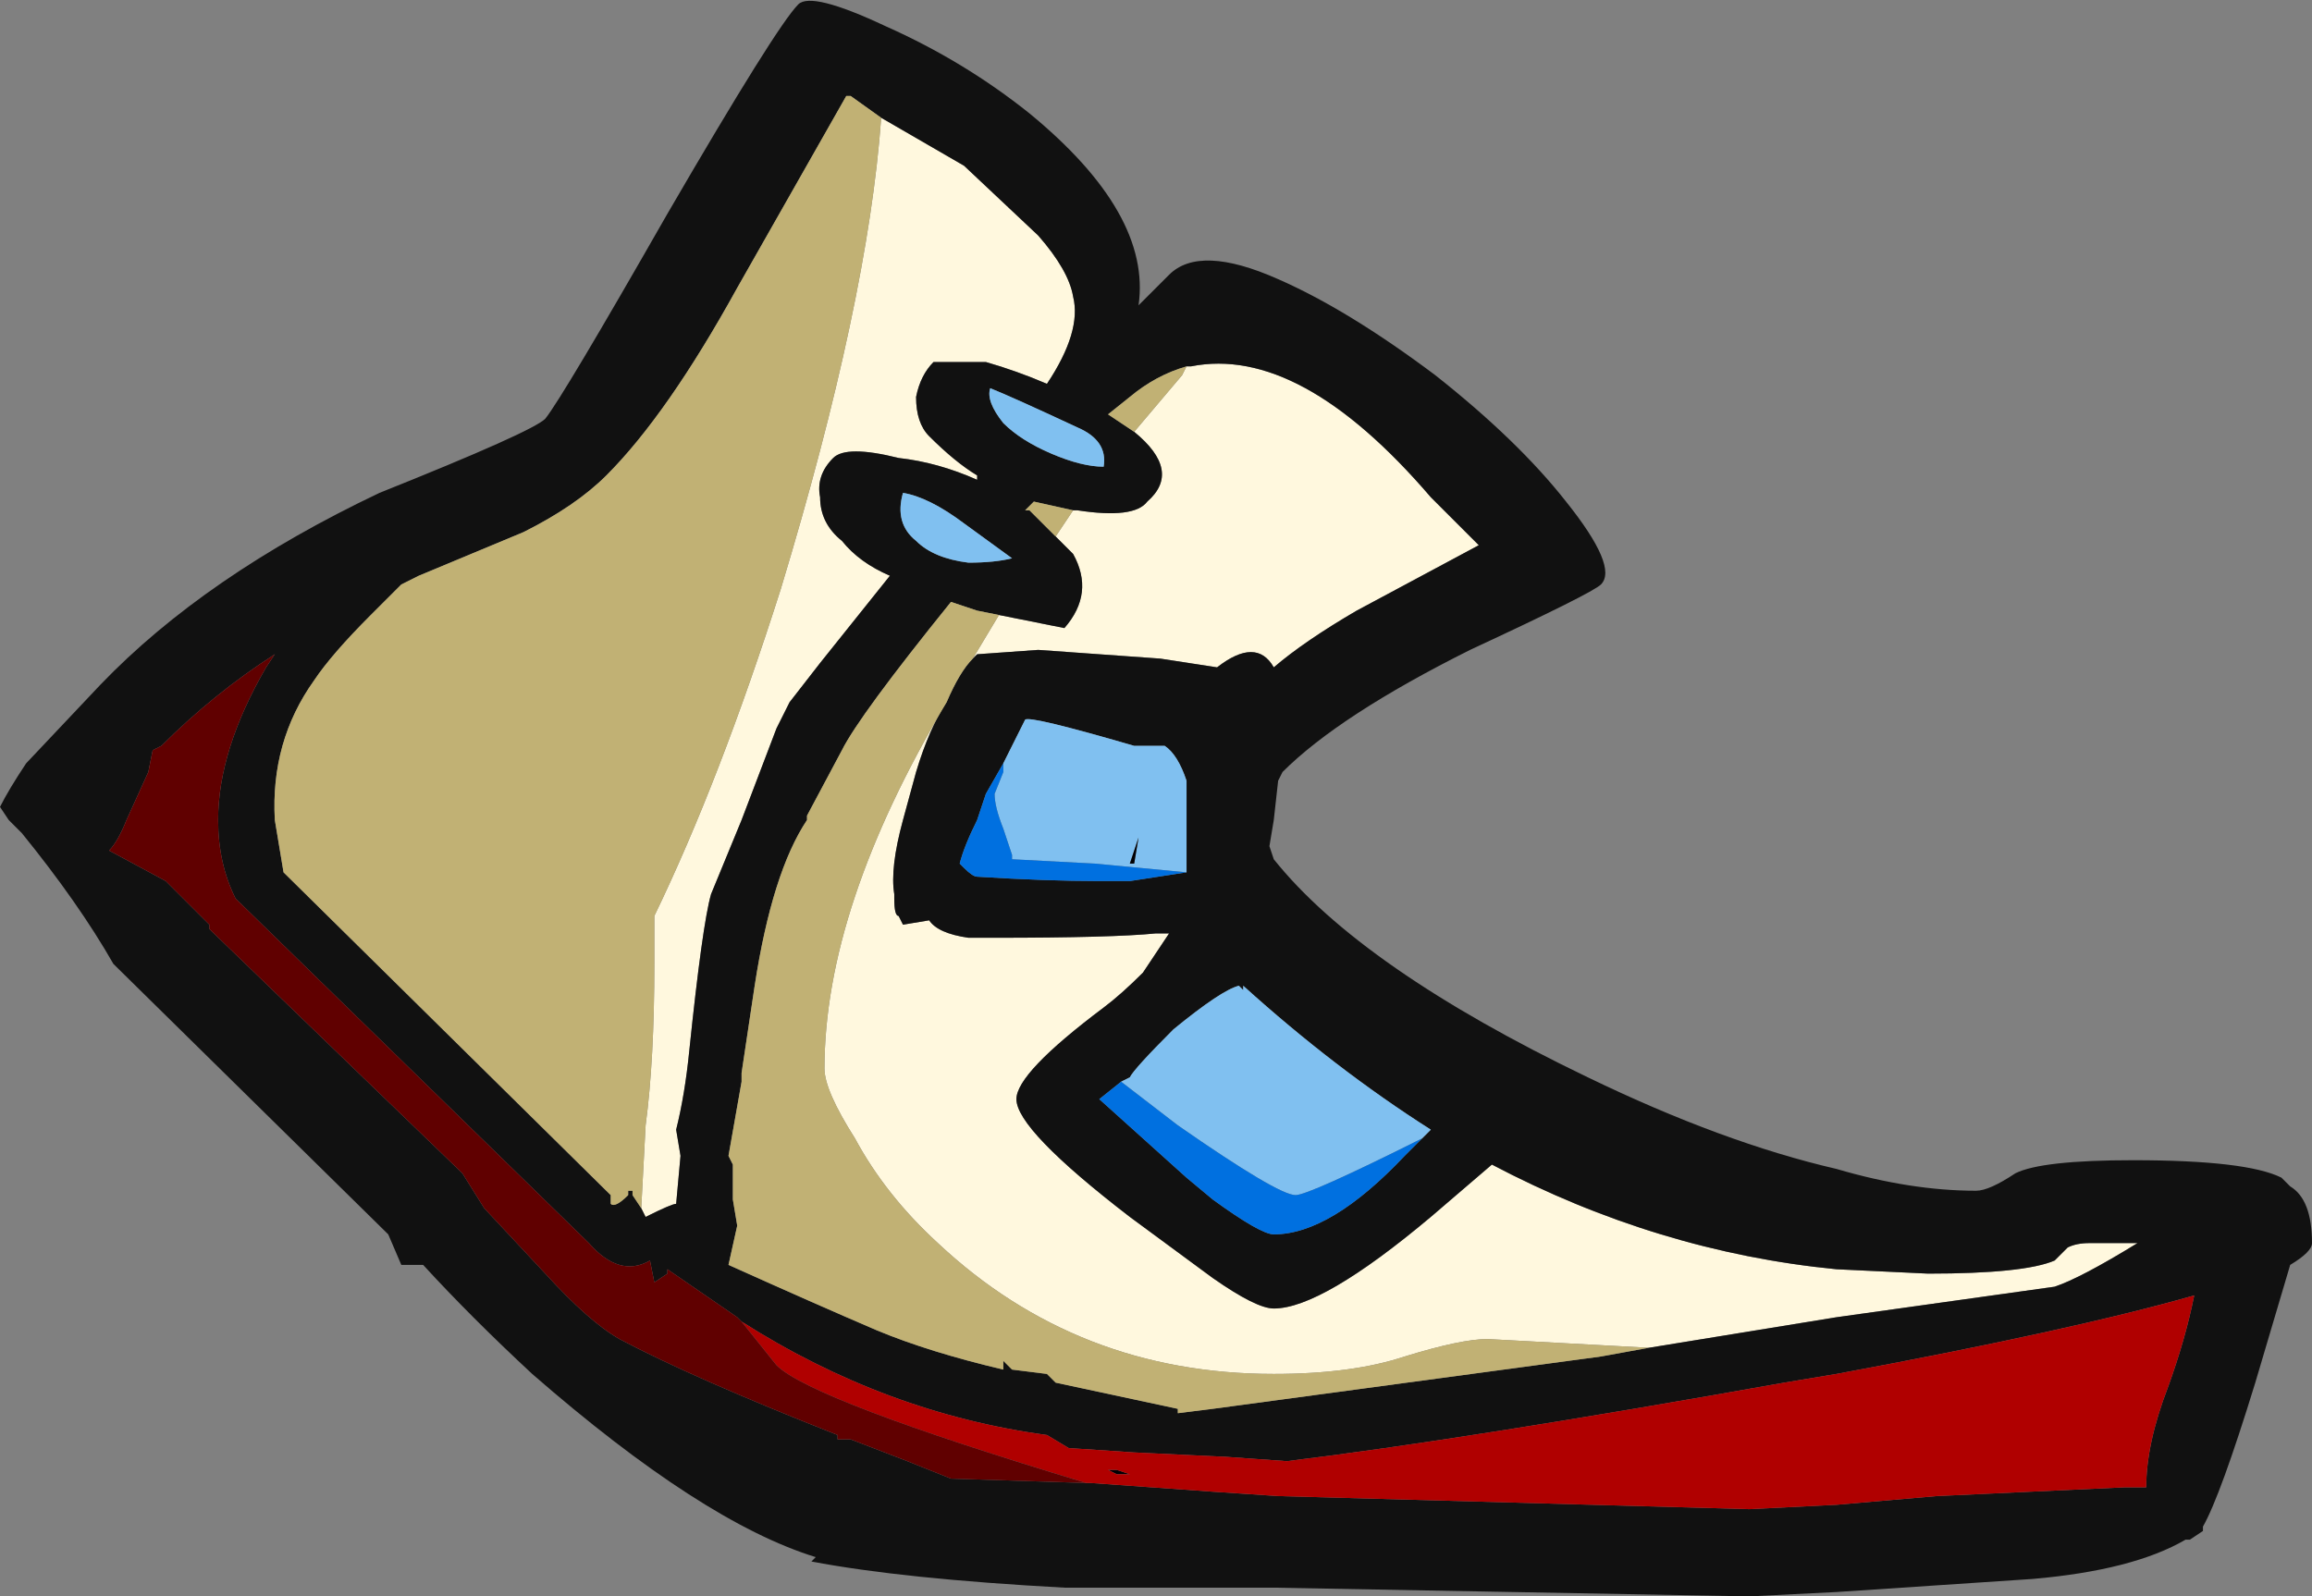 <?xml version="1.0" encoding="UTF-8" standalone="no"?>
<svg xmlns:ffdec="https://www.free-decompiler.com/flash" xmlns:xlink="http://www.w3.org/1999/xlink" ffdec:objectType="frame" height="128.1px" width="185.5px" xmlns="http://www.w3.org/2000/svg">
  <rect width="100%" height="100%" fill="#808080" stroke="none"/>
  <g transform="matrix(1.0, 0.0, 0.0, 1.0, 64.75, 95.9)">
    <use ffdec:characterId="1852" height="18.3" transform="matrix(7.0, 0.0, 0.0, 7.0, -64.75, -95.9)" width="26.5" xlink:href="#shape0"/>
  </g>
  <defs>
    <g id="shape0" transform="matrix(1.0, 0.0, 0.0, 1.0, 9.25, 13.7)">
      <path d="M4.35 -9.5 L4.4 -9.5 Q5.65 -9.75 7.15 -8.0 L7.7 -7.45 6.3 -6.7 Q5.7 -6.35 5.35 -6.05 5.15 -6.4 4.7 -6.05 L4.05 -6.15 2.65 -6.25 1.95 -6.2 1.9 -6.15 2.2 -6.65 2.95 -6.5 Q3.3 -6.9 3.05 -7.35 L2.8 -7.6 2.85 -7.55 3.05 -7.85 3.1 -7.85 Q3.75 -7.75 3.9 -7.95 4.3 -8.3 3.75 -8.75 L4.3 -9.4 4.35 -9.5 M1.6 -5.65 Q1.4 -5.35 1.25 -4.85 L1.1 -4.3 Q0.95 -3.75 1.0 -3.45 L1.0 -3.4 Q1.0 -3.2 1.05 -3.2 L1.1 -3.1 1.4 -3.15 Q1.5 -3.0 1.85 -2.95 L2.15 -2.95 Q3.5 -2.95 4.0 -3.0 L4.15 -3.0 3.85 -2.55 Q3.6 -2.3 3.4 -2.15 2.4 -1.4 2.4 -1.1 2.4 -0.75 3.7 0.25 L4.65 0.95 Q5.15 1.3 5.35 1.3 5.9 1.3 7.15 0.25 L7.85 -0.35 Q9.75 0.65 11.8 0.85 L12.85 0.9 Q13.95 0.9 14.3 0.75 L14.45 0.6 Q14.55 0.55 14.7 0.55 L15.25 0.55 Q14.6 0.95 14.3 1.05 L11.8 1.4 9.65 1.75 7.8 1.65 Q7.5 1.65 6.85 1.85 6.25 2.05 5.35 2.05 3.1 2.05 1.5 0.55 0.9 0.0 0.55 -0.65 0.2 -1.2 0.2 -1.45 0.2 -3.3 1.6 -5.65 M0.85 -12.35 L1.8 -11.8 2.65 -11.0 Q3.0 -10.6 3.05 -10.3 3.15 -9.9 2.75 -9.3 2.4 -9.45 2.05 -9.55 L1.45 -9.55 Q1.3 -9.4 1.25 -9.15 1.25 -8.85 1.4 -8.7 1.7 -8.4 1.95 -8.25 L1.95 -8.2 Q1.5 -8.4 1.05 -8.45 0.45 -8.6 0.3 -8.45 0.1 -8.25 0.15 -8.0 0.15 -7.7 0.4 -7.5 0.6 -7.25 0.95 -7.1 L0.15 -6.1 -0.2 -5.65 -0.35 -5.35 -0.75 -4.3 -1.1 -3.45 Q-1.2 -3.1 -1.35 -1.65 -1.4 -1.15 -1.5 -0.75 L-1.45 -0.45 -1.5 0.1 Q-1.55 0.1 -1.85 0.25 L-1.9 0.15 -1.85 -0.8 Q-1.75 -1.55 -1.75 -2.65 L-1.75 -3.2 Q-1.0 -4.75 -0.3 -6.95 0.7 -10.25 0.85 -12.35" fill="#fff8de" fill-rule="evenodd" stroke="none"/>
      <path d="M7.2 -9.4 Q8.15 -8.65 8.7 -7.95 9.3 -7.2 9.1 -7.0 9.0 -6.9 7.6 -6.25 6.1 -5.5 5.45 -4.85 L5.4 -4.75 5.35 -4.3 5.3 -4.0 5.35 -3.85 Q6.35 -2.6 8.95 -1.35 10.5 -0.6 11.8 -0.3 12.65 -0.05 13.4 -0.05 13.55 -0.05 13.85 -0.25 14.15 -0.4 15.2 -0.4 16.5 -0.4 16.9 -0.2 L17.0 -0.1 Q17.25 0.05 17.25 0.55 17.25 0.65 17.0 0.8 L16.6 2.15 Q16.2 3.45 16.0 3.8 L16.0 3.85 15.85 3.95 15.8 3.95 Q15.2 4.3 14.05 4.4 L11.8 4.55 10.8 4.6 5.35 4.5 2.95 4.5 Q1.1 4.4 0.05 4.2 L0.1 4.15 Q-1.2 3.75 -3.15 2.05 -3.85 1.4 -4.4 0.8 L-4.65 0.8 -4.8 0.45 -7.95 -2.65 Q-8.35 -3.35 -9.0 -4.15 L-9.15 -4.3 -9.25 -4.45 Q-9.15 -4.65 -8.95 -4.95 L-8.1 -5.85 Q-6.9 -7.1 -4.9 -8.05 -3.15 -8.75 -3.0 -8.9 -2.8 -9.15 -1.6 -11.25 -0.35 -13.4 -0.1 -13.65 0.05 -13.8 0.9 -13.4 1.8 -13.0 2.55 -12.4 3.95 -11.25 3.8 -10.2 L4.15 -10.55 Q4.5 -10.9 5.4 -10.5 6.2 -10.15 7.2 -9.4 M1.9 -6.15 L1.95 -6.2 2.65 -6.25 4.05 -6.15 4.7 -6.05 Q5.15 -6.4 5.35 -6.05 5.7 -6.35 6.3 -6.7 L7.7 -7.45 7.15 -8.0 Q5.65 -9.75 4.4 -9.5 L4.35 -9.5 Q4.0 -9.4 3.7 -9.15 L3.45 -8.95 3.75 -8.75 Q4.3 -8.3 3.9 -7.95 3.75 -7.75 3.1 -7.85 L3.05 -7.85 2.6 -7.95 2.5 -7.85 2.55 -7.85 2.8 -7.6 3.05 -7.35 Q3.3 -6.9 2.95 -6.5 L2.2 -6.65 1.95 -6.7 1.65 -6.8 Q0.6 -5.5 0.4 -5.1 L0.0 -4.35 0.0 -4.3 Q-0.4 -3.7 -0.6 -2.4 L-0.75 -1.4 -0.75 -1.3 -0.9 -0.45 -0.85 -0.35 -0.85 0.05 -0.8 0.35 -0.9 0.8 Q0.1 1.25 0.8 1.55 1.4 1.8 2.25 2.0 L2.25 1.9 2.35 2.0 2.75 2.05 2.85 2.15 4.25 2.45 4.25 2.5 4.65 2.45 9.1 1.85 9.65 1.75 11.8 1.4 14.3 1.05 Q14.6 0.95 15.25 0.55 L14.7 0.55 Q14.55 0.55 14.45 0.6 L14.3 0.75 Q13.95 0.9 12.85 0.9 L11.8 0.85 Q9.75 0.65 7.85 -0.35 L7.15 0.25 Q5.9 1.3 5.35 1.3 5.15 1.3 4.65 0.95 L3.7 0.25 Q2.4 -0.75 2.4 -1.1 2.4 -1.4 3.4 -2.15 3.6 -2.3 3.85 -2.55 L4.15 -3.0 4.0 -3.0 Q3.5 -2.95 2.15 -2.95 L1.85 -2.95 Q1.5 -3.0 1.4 -3.15 L1.1 -3.1 1.05 -3.2 Q1.0 -3.2 1.0 -3.4 L1.0 -3.45 Q0.95 -3.75 1.1 -4.3 L1.25 -4.85 Q1.4 -5.35 1.6 -5.65 1.75 -6.0 1.9 -6.15 M-1.9 0.15 L-1.85 0.25 Q-1.55 0.1 -1.5 0.1 L-1.45 -0.45 -1.5 -0.75 Q-1.4 -1.15 -1.35 -1.65 -1.2 -3.1 -1.1 -3.45 L-0.75 -4.3 -0.35 -5.35 -0.2 -5.65 0.15 -6.1 0.95 -7.1 Q0.6 -7.25 0.4 -7.5 0.15 -7.7 0.15 -8.0 0.1 -8.25 0.3 -8.45 0.45 -8.6 1.05 -8.45 1.5 -8.4 1.95 -8.2 L1.95 -8.25 Q1.7 -8.4 1.4 -8.7 1.25 -8.85 1.25 -9.15 1.3 -9.4 1.45 -9.55 L2.05 -9.55 Q2.4 -9.45 2.75 -9.3 3.15 -9.9 3.05 -10.3 3.0 -10.6 2.65 -11.0 L1.8 -11.8 0.85 -12.35 0.5 -12.6 0.45 -12.6 -0.8 -10.4 Q-1.6 -8.95 -2.3 -8.25 -2.65 -7.9 -3.25 -7.6 L-4.45 -7.1 -4.65 -7.0 -5.0 -6.65 Q-5.45 -6.2 -5.65 -5.9 -6.15 -5.2 -6.1 -4.3 -6.05 -4.0 -6.0 -3.7 L-2.25 0.0 -2.25 0.1 Q-2.2 0.15 -2.05 0.0 L-2.05 -0.05 -2.0 -0.05 -2.0 0.0 -1.9 0.15 M2.25 -8.85 Q2.45 -8.65 2.8 -8.5 3.15 -8.35 3.4 -8.35 3.45 -8.65 3.1 -8.8 2.35 -9.15 2.1 -9.25 2.05 -9.1 2.25 -8.85 M1.25 -7.5 Q1.45 -7.3 1.85 -7.25 2.15 -7.25 2.35 -7.3 L1.8 -7.7 Q1.4 -8.0 1.1 -8.05 1.0 -7.7 1.25 -7.5 M4.35 -3.7 L4.35 -4.75 Q4.25 -5.05 4.1 -5.15 L3.75 -5.15 Q2.55 -5.5 2.5 -5.45 L2.25 -4.95 2.05 -4.6 1.95 -4.3 Q1.8 -4.0 1.75 -3.8 L1.8 -3.75 Q1.9 -3.65 1.95 -3.65 2.75 -3.6 3.35 -3.6 L3.7 -3.6 4.35 -3.7 M7.05 -0.65 L7.15 -0.75 Q6.05 -1.45 5.0 -2.4 L5.0 -2.35 4.95 -2.4 Q4.75 -2.35 4.2 -1.9 3.75 -1.45 3.7 -1.35 L3.6 -1.3 3.35 -1.1 4.35 -0.2 4.65 0.05 Q5.2 0.45 5.35 0.45 6.0 0.45 6.85 -0.45 L7.05 -0.65 M3.2 3.3 L3.25 3.3 4.65 3.4 5.4 3.45 10.8 3.6 11.8 3.55 12.95 3.45 15.1 3.35 15.35 3.35 Q15.35 2.85 15.6 2.2 15.8 1.65 15.9 1.15 14.5 1.55 11.8 2.05 L11.2 2.15 Q7.55 2.8 5.5 3.05 L4.8 3.0 3.75 2.95 3.0 2.9 2.75 2.75 Q0.9 2.5 -0.75 1.45 L-0.8 1.4 -1.6 0.85 -1.6 0.9 -1.75 1.0 -1.8 0.75 Q-2.15 0.95 -2.5 0.55 L-6.55 -3.4 Q-6.75 -3.8 -6.75 -4.3 -6.75 -5.1 -6.2 -6.05 L-6.1 -6.2 Q-6.8 -5.75 -7.4 -5.15 L-7.5 -5.1 -7.55 -4.85 -7.8 -4.3 Q-7.9 -4.05 -8.0 -3.95 L-7.35 -3.6 -6.85 -3.1 -6.85 -3.05 -3.95 -0.25 -3.7 0.15 -3.0 0.9 Q-2.5 1.45 -2.15 1.65 -1.3 2.1 0.35 2.75 L0.35 2.8 0.5 2.8 1.15 3.05 1.65 3.25 3.2 3.3" fill="#111111" fill-rule="evenodd" stroke="none"/>
      <path d="M4.35 -9.5 L4.3 -9.4 3.75 -8.75 3.45 -8.95 3.7 -9.15 Q4.0 -9.4 4.35 -9.5 M3.05 -7.85 L2.85 -7.55 2.8 -7.6 2.55 -7.85 2.5 -7.85 2.6 -7.95 3.05 -7.85 M2.2 -6.65 L1.9 -6.15 Q1.75 -6.0 1.6 -5.65 0.2 -3.3 0.2 -1.45 0.2 -1.2 0.55 -0.65 0.9 0.0 1.5 0.55 3.1 2.05 5.35 2.05 6.25 2.05 6.85 1.85 7.5 1.65 7.8 1.65 L9.65 1.75 9.1 1.85 4.65 2.45 4.25 2.5 4.25 2.45 2.85 2.15 2.75 2.05 2.35 2.0 2.25 1.9 2.25 2.0 Q1.4 1.8 0.8 1.55 0.1 1.25 -0.9 0.8 L-0.8 0.35 -0.85 0.05 -0.85 -0.35 -0.9 -0.45 -0.75 -1.3 -0.75 -1.4 -0.6 -2.4 Q-0.4 -3.7 0.0 -4.3 L0.0 -4.35 0.4 -5.1 Q0.6 -5.5 1.65 -6.8 L1.95 -6.7 2.2 -6.65 M-1.9 0.15 L-2.0 0.0 -2.0 -0.05 -2.05 -0.05 -2.05 0.0 Q-2.2 0.15 -2.25 0.1 L-2.25 0.0 -6.0 -3.7 Q-6.05 -4.0 -6.1 -4.3 -6.15 -5.2 -5.65 -5.9 -5.45 -6.2 -5.0 -6.65 L-4.65 -7.0 -4.45 -7.1 -3.25 -7.6 Q-2.65 -7.9 -2.3 -8.25 -1.6 -8.95 -0.8 -10.4 L0.45 -12.6 0.5 -12.6 0.85 -12.35 Q0.7 -10.25 -0.3 -6.95 -1.0 -4.75 -1.75 -3.2 L-1.75 -2.65 Q-1.75 -1.55 -1.85 -0.8 L-1.9 0.15" fill="#c1b174" fill-rule="evenodd" stroke="none"/>
      <path d="M1.25 -7.5 Q1.0 -7.7 1.1 -8.05 1.4 -8.0 1.8 -7.7 L2.35 -7.3 Q2.15 -7.25 1.85 -7.25 1.45 -7.3 1.25 -7.5 M2.25 -8.85 Q2.05 -9.1 2.1 -9.25 2.35 -9.15 3.1 -8.8 3.45 -8.65 3.4 -8.35 3.15 -8.35 2.8 -8.5 2.45 -8.65 2.25 -8.85 M2.25 -4.95 L2.5 -5.45 Q2.55 -5.5 3.75 -5.15 L4.1 -5.15 Q4.25 -5.05 4.35 -4.75 L4.35 -3.7 3.3 -3.8 2.35 -3.85 2.35 -3.9 2.25 -4.2 Q2.15 -4.45 2.15 -4.6 L2.25 -4.85 2.25 -4.95 M3.75 -3.95 L3.7 -3.8 3.75 -3.8 3.8 -4.1 3.75 -3.95 M3.6 -1.3 L3.7 -1.35 Q3.75 -1.45 4.2 -1.9 4.75 -2.35 4.95 -2.4 L5.0 -2.35 5.0 -2.4 Q6.05 -1.45 7.15 -0.75 L7.05 -0.65 Q5.75 0.0 5.6 0.0 5.4 0.0 4.25 -0.8 L3.6 -1.3" fill="#80c0f0" fill-rule="evenodd" stroke="none"/>
      <path d="M2.25 -4.95 L2.25 -4.85 2.15 -4.6 Q2.15 -4.45 2.25 -4.2 L2.35 -3.9 2.35 -3.85 3.3 -3.8 4.35 -3.7 3.7 -3.6 3.35 -3.6 Q2.75 -3.6 1.95 -3.65 1.9 -3.65 1.8 -3.75 L1.75 -3.8 Q1.8 -4.0 1.95 -4.3 L2.05 -4.6 2.25 -4.95 M7.05 -0.65 L6.85 -0.45 Q6.0 0.45 5.35 0.45 5.2 0.45 4.65 0.05 L4.35 -0.2 3.35 -1.1 3.6 -1.3 4.25 -0.8 Q5.4 0.0 5.6 0.0 5.75 0.0 7.05 -0.65" fill="#0070e0" fill-rule="evenodd" stroke="none"/>
      <path d="M3.75 -3.95 L3.8 -4.1 3.75 -3.8 3.7 -3.8 3.75 -3.95 M3.45 3.15 L3.55 3.15 3.7 3.2 3.55 3.2 3.45 3.15" fill="#000004" fill-rule="evenodd" stroke="none"/>
      <path d="M-0.75 1.45 Q0.9 2.5 2.75 2.75 L3.0 2.9 3.75 2.95 4.8 3.0 5.5 3.05 Q7.55 2.8 11.2 2.15 L11.8 2.05 Q14.5 1.55 15.9 1.15 15.8 1.65 15.6 2.2 15.35 2.85 15.35 3.35 L15.1 3.35 12.95 3.45 11.8 3.55 10.8 3.6 5.4 3.45 4.65 3.4 3.25 3.3 3.2 3.3 Q0.05 2.35 -0.35 1.95 L-0.75 1.45 M3.45 3.15 L3.55 3.2 3.7 3.2 3.55 3.15 3.45 3.15" fill="#b00000" fill-rule="evenodd" stroke="none"/>
      <path d="M3.2 3.3 L1.65 3.25 1.15 3.05 0.5 2.8 0.35 2.8 0.35 2.75 Q-1.3 2.1 -2.15 1.65 -2.5 1.45 -3.0 0.9 L-3.7 0.15 -3.95 -0.25 -6.85 -3.05 -6.85 -3.1 -7.35 -3.6 -8.0 -3.95 Q-7.9 -4.05 -7.8 -4.3 L-7.55 -4.85 -7.5 -5.1 -7.4 -5.15 Q-6.8 -5.75 -6.1 -6.2 L-6.2 -6.05 Q-6.75 -5.1 -6.75 -4.3 -6.75 -3.8 -6.55 -3.4 L-2.5 0.55 Q-2.15 0.95 -1.8 0.75 L-1.75 1.0 -1.6 0.9 -1.6 0.85 -0.8 1.4 -0.75 1.45 -0.35 1.95 Q0.05 2.35 3.2 3.3" fill="#600000" fill-rule="evenodd" stroke="none"/>
      <path d="M-6.85 -3.05 L-6.85 -3.1 -6.85 -3.05" fill="#973d3d" fill-rule="evenodd" stroke="none"/>
    </g>
  </defs>
</svg>
